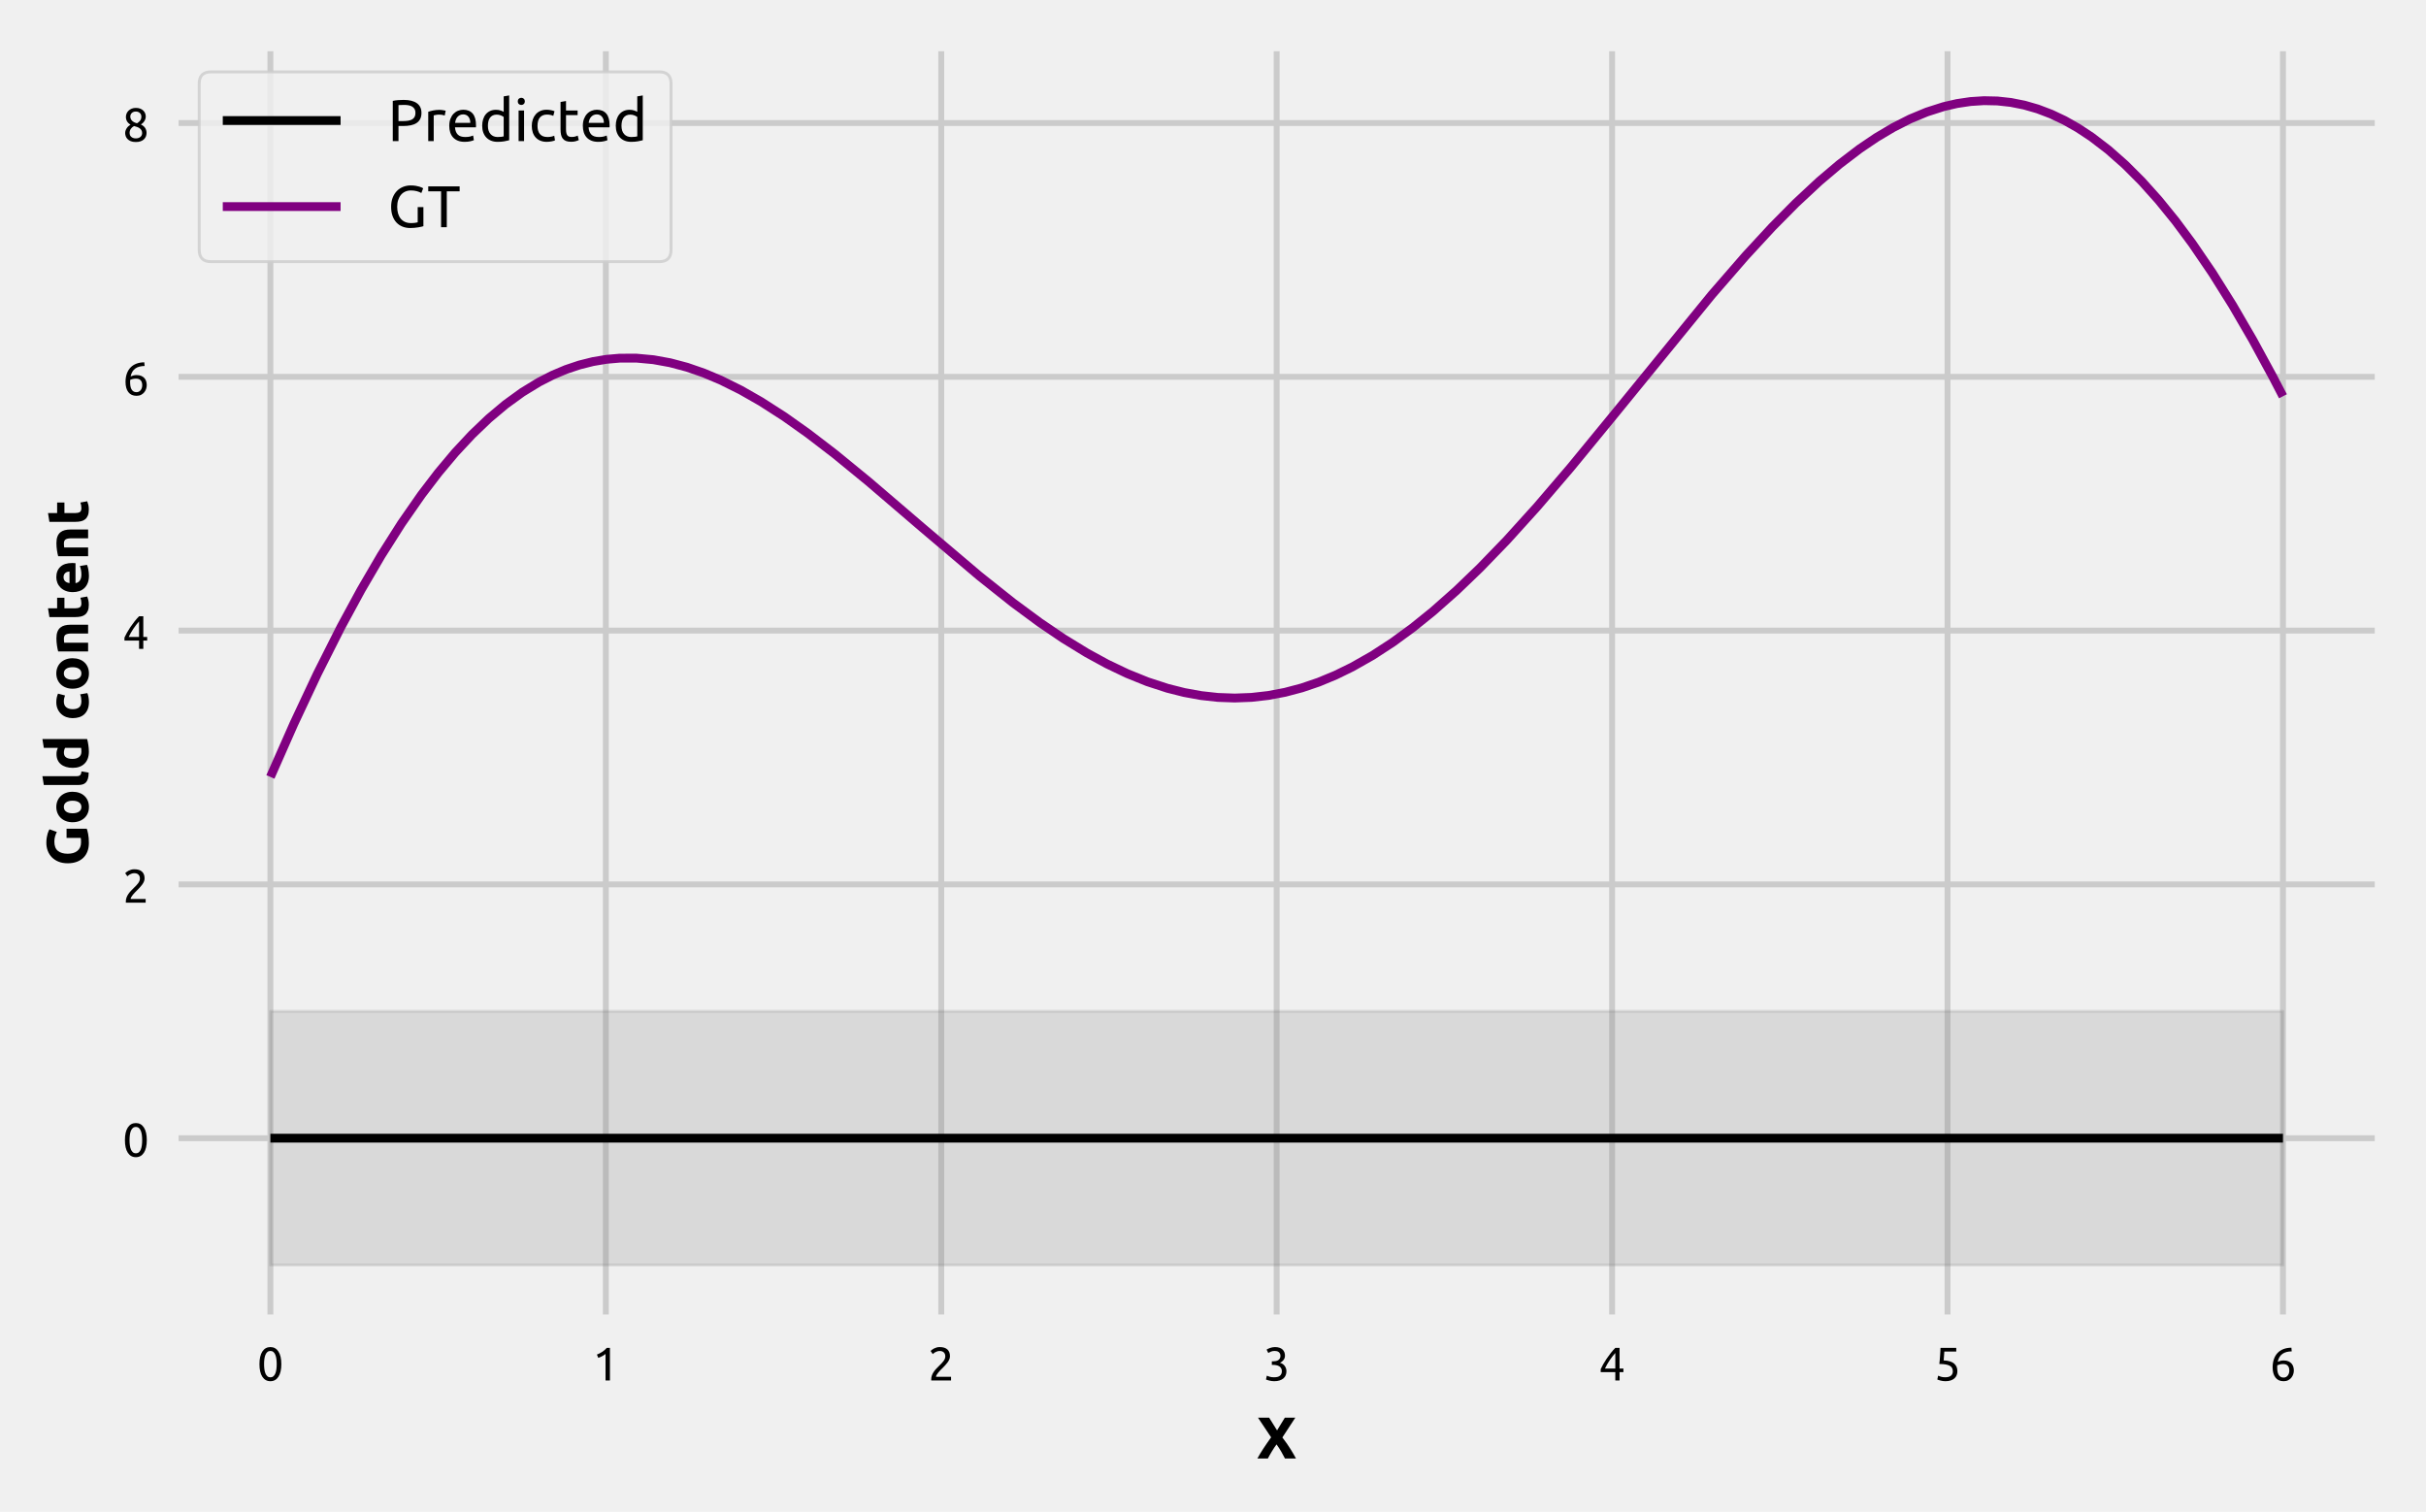 <?xml version="1.0" encoding="utf-8" standalone="no"?>
<!DOCTYPE svg PUBLIC "-//W3C//DTD SVG 1.1//EN"
  "http://www.w3.org/Graphics/SVG/1.1/DTD/svg11.dtd">
<!-- Created with matplotlib (https://matplotlib.org/) -->
<svg height="256.637pt" version="1.1" viewBox="0 0 411.862 256.637" width="411.862pt" xmlns="http://www.w3.org/2000/svg" xmlns:xlink="http://www.w3.org/1999/xlink">
 <defs>
  <style type="text/css">
*{stroke-linecap:butt;stroke-linejoin:round;white-space:pre;}
  </style>
 </defs>
 <g id="figure_1">
  <g id="patch_1">
   <path d="M 0 256.637 
L 411.862 256.637 
L 411.862 0 
L 0 0 
z
" style="fill:#f0f0f0;"/>
  </g>
  <g id="axes_1">
   <g id="patch_2">
    <path d="M 28.822 224.64 
L 404.662 224.64 
L 404.662 7.2 
L 28.822 7.2 
z
" style="fill:#f0f0f0;"/>
   </g>
   <g id="matplotlib.axis_1">
    <g id="xtick_1">
     <g id="line2d_1">
      <path clip-path="url(#pc413975a31)" d="M 45.906 224.64 
L 45.906 7.2 
" style="fill:none;stroke:#cbcbcb;"/>
     </g>
     <g id="line2d_2"/>
     <g id="text_1">
      <!-- 0 -->
      <defs>
       <path d="M 5 34.703 
Q 5 52.094 11.141 61.5 
Q 17.297 70.906 28.203 70.906 
Q 39.094 70.906 45.25 61.5 
Q 51.406 52.094 51.406 34.703 
Q 51.406 17.297 45.25 7.891 
Q 39.094 -1.5 28.203 -1.5 
Q 17.297 -1.5 11.141 7.891 
Q 5 17.297 5 34.703 
z
M 41.594 34.703 
Q 41.594 40.406 40.938 45.5 
Q 40.297 50.594 38.75 54.391 
Q 37.203 58.203 34.594 60.453 
Q 32 62.703 28.203 62.703 
Q 24.406 62.703 21.797 60.453 
Q 19.203 58.203 17.641 54.391 
Q 16.094 50.594 15.438 45.5 
Q 14.797 40.406 14.797 34.703 
Q 14.797 29 15.438 23.891 
Q 16.094 18.797 17.641 15 
Q 19.203 11.203 21.797 8.953 
Q 24.406 6.703 28.203 6.703 
Q 32 6.703 34.594 8.953 
Q 37.203 11.203 38.75 15 
Q 40.297 18.797 40.938 23.891 
Q 41.594 29 41.594 34.703 
z
" id="Ubuntu-48"/>
      </defs>
      <g transform="translate(43.649 234.347)scale(0.08 -0.08)">
       <use xlink:href="#Ubuntu-48"/>
      </g>
     </g>
    </g>
    <g id="xtick_2">
     <g id="line2d_3">
      <path clip-path="url(#pc413975a31)" d="M 102.851 224.64 
L 102.851 7.2 
" style="fill:none;stroke:#cbcbcb;"/>
     </g>
     <g id="line2d_4"/>
     <g id="text_2">
      <!-- 1 -->
      <defs>
       <path d="M 9.297 55 
Q 15 57.203 20.391 60.641 
Q 25.797 64.094 30.297 69.297 
L 36.906 69.297 
L 36.906 0 
L 27.594 0 
L 27.594 56.406 
Q 26.406 55.297 24.656 54.094 
Q 22.906 52.906 20.844 51.797 
Q 18.797 50.703 16.547 49.703 
Q 14.297 48.703 12.203 48 
z
" id="Ubuntu-49"/>
      </defs>
      <g transform="translate(100.595 234.347)scale(0.08 -0.08)">
       <use xlink:href="#Ubuntu-49"/>
      </g>
     </g>
    </g>
    <g id="xtick_3">
     <g id="line2d_5">
      <path clip-path="url(#pc413975a31)" d="M 159.796 224.64 
L 159.796 7.2 
" style="fill:none;stroke:#cbcbcb;"/>
     </g>
     <g id="line2d_6"/>
     <g id="text_3">
      <!-- 2 -->
      <defs>
       <path d="M 46.703 51.594 
Q 46.703 48 45.25 44.641 
Q 43.797 41.297 41.391 38.047 
Q 39 34.797 36 31.641 
Q 33 28.5 30 25.5 
Q 28.297 23.797 26.047 21.5 
Q 23.797 19.203 21.797 16.703 
Q 19.797 14.203 18.438 11.891 
Q 17.094 9.594 17.094 7.906 
L 49 7.906 
L 49 0 
L 7 0 
Q 6.906 0.594 6.906 1.188 
Q 6.906 1.797 6.906 2.297 
Q 6.906 7 8.453 11.047 
Q 10 15.094 12.5 18.688 
Q 15 22.297 18.094 25.5 
Q 21.203 28.703 24.203 31.703 
Q 26.703 34.094 28.953 36.438 
Q 31.203 38.797 32.953 41.141 
Q 34.703 43.5 35.75 46 
Q 36.797 48.5 36.797 51.297 
Q 36.797 54.297 35.844 56.391 
Q 34.906 58.5 33.297 59.891 
Q 31.703 61.297 29.547 61.938 
Q 27.406 62.594 25 62.594 
Q 22.094 62.594 19.688 61.797 
Q 17.297 61 15.391 59.953 
Q 13.5 58.906 12.203 57.75 
Q 10.906 56.594 10.203 56 
L 5.594 62.594 
Q 6.5 63.594 8.297 65.047 
Q 10.094 66.5 12.594 67.797 
Q 15.094 69.094 18.188 70 
Q 21.297 70.906 24.906 70.906 
Q 35.797 70.906 41.25 65.844 
Q 46.703 60.797 46.703 51.594 
z
" id="Ubuntu-50"/>
      </defs>
      <g transform="translate(157.54 234.347)scale(0.08 -0.08)">
       <use xlink:href="#Ubuntu-50"/>
      </g>
     </g>
    </g>
    <g id="xtick_4">
     <g id="line2d_7">
      <path clip-path="url(#pc413975a31)" d="M 216.742 224.64 
L 216.742 7.2 
" style="fill:none;stroke:#cbcbcb;"/>
     </g>
     <g id="line2d_8"/>
     <g id="text_4">
      <!-- 3 -->
      <defs>
       <path d="M 22.594 6.797 
Q 31.5 6.797 35.344 10.297 
Q 39.203 13.797 39.203 19.703 
Q 39.203 23.5 37.594 26.094 
Q 36 28.703 33.391 30.25 
Q 30.797 31.797 27.344 32.438 
Q 23.906 33.094 20.297 33.094 
L 17.906 33.094 
L 17.906 40.703 
L 21.203 40.703 
Q 23.703 40.703 26.344 41.203 
Q 29 41.703 31.203 43 
Q 33.406 44.297 34.797 46.547 
Q 36.203 48.797 36.203 52.203 
Q 36.203 55 35.203 57 
Q 34.203 59 32.547 60.297 
Q 30.906 61.594 28.75 62.141 
Q 26.594 62.703 24.203 62.703 
Q 19.406 62.703 16.047 61.297 
Q 12.703 59.906 10.406 58.406 
L 6.797 65.5 
Q 8 66.297 9.844 67.25 
Q 11.703 68.203 14 69 
Q 16.297 69.797 18.938 70.344 
Q 21.594 70.906 24.5 70.906 
Q 30 70.906 34 69.547 
Q 38 68.203 40.594 65.75 
Q 43.203 63.297 44.5 59.938 
Q 45.797 56.594 45.797 52.703 
Q 45.797 47.297 42.688 43.438 
Q 39.594 39.594 35.203 37.594 
Q 37.906 36.797 40.406 35.297 
Q 42.906 33.797 44.75 31.5 
Q 46.594 29.203 47.75 26.203 
Q 48.906 23.203 48.906 19.5 
Q 48.906 15 47.344 11.141 
Q 45.797 7.297 42.547 4.5 
Q 39.297 1.703 34.391 0.094 
Q 29.5 -1.5 22.797 -1.5 
Q 20.203 -1.5 17.453 -1.094 
Q 14.703 -0.703 12.297 -0.094 
Q 9.906 0.5 8.094 1.094 
Q 6.297 1.703 5.5 2.094 
L 7.297 10.203 
Q 9 9.406 12.953 8.094 
Q 16.906 6.797 22.594 6.797 
z
" id="Ubuntu-51"/>
      </defs>
      <g transform="translate(214.486 234.347)scale(0.08 -0.08)">
       <use xlink:href="#Ubuntu-51"/>
      </g>
     </g>
    </g>
    <g id="xtick_5">
     <g id="line2d_9">
      <path clip-path="url(#pc413975a31)" d="M 273.687 224.64 
L 273.687 7.2 
" style="fill:none;stroke:#cbcbcb;"/>
     </g>
     <g id="line2d_10"/>
     <g id="text_5">
      <!-- 4 -->
      <defs>
       <path d="M 4 24 
Q 5.906 28.406 9.203 34.25 
Q 12.5 40.094 16.641 46.297 
Q 20.797 52.5 25.547 58.5 
Q 30.297 64.5 35.094 69.297 
L 44 69.297 
L 44 25.297 
L 52.203 25.297 
L 52.203 17.703 
L 44 17.703 
L 44 0 
L 35 0 
L 35 17.703 
L 4 17.703 
z
M 35 58.297 
Q 32 55.094 28.953 51.141 
Q 25.906 47.203 23 42.891 
Q 20.094 38.594 17.547 34.094 
Q 15 29.594 13 25.297 
L 35 25.297 
z
" id="Ubuntu-52"/>
      </defs>
      <g transform="translate(271.431 234.347)scale(0.08 -0.08)">
       <use xlink:href="#Ubuntu-52"/>
      </g>
     </g>
    </g>
    <g id="xtick_6">
     <g id="line2d_11">
      <path clip-path="url(#pc413975a31)" d="M 330.633 224.64 
L 330.633 7.2 
" style="fill:none;stroke:#cbcbcb;"/>
     </g>
     <g id="line2d_12"/>
     <g id="text_6">
      <!-- 5 -->
      <defs>
       <path d="M 19.906 42.594 
Q 35 42 42.047 36 
Q 49.094 30 49.094 19.703 
Q 49.094 15.094 47.547 11.188 
Q 46 7.297 42.844 4.5 
Q 39.703 1.703 34.891 0.094 
Q 30.094 -1.5 23.5 -1.5 
Q 20.906 -1.5 18.203 -1.094 
Q 15.5 -0.703 13.203 -0.094 
Q 10.906 0.5 9.094 1.094 
Q 7.297 1.703 6.5 2.094 
L 8.297 10.203 
Q 10 9.406 13.844 8.094 
Q 17.703 6.797 23.297 6.797 
Q 27.797 6.797 30.844 7.797 
Q 33.906 8.797 35.797 10.5 
Q 37.703 12.203 38.547 14.453 
Q 39.406 16.703 39.406 19.203 
Q 39.406 23 38.094 25.953 
Q 36.797 28.906 33.5 30.906 
Q 30.203 32.906 24.703 33.953 
Q 19.203 35 10.797 35 
Q 11.406 39.906 11.75 44.203 
Q 12.094 48.5 12.391 52.594 
Q 12.703 56.703 12.891 60.75 
Q 13.094 64.797 13.297 69.297 
L 46.703 69.297 
L 46.703 61.406 
L 21.406 61.406 
Q 21.297 59.906 21.094 57.344 
Q 20.906 54.797 20.703 52.047 
Q 20.5 49.297 20.297 46.688 
Q 20.094 44.094 19.906 42.594 
z
" id="Ubuntu-53"/>
      </defs>
      <g transform="translate(328.377 234.347)scale(0.08 -0.08)">
       <use xlink:href="#Ubuntu-53"/>
      </g>
     </g>
    </g>
    <g id="xtick_7">
     <g id="line2d_13">
      <path clip-path="url(#pc413975a31)" d="M 387.578 224.64 
L 387.578 7.2 
" style="fill:none;stroke:#cbcbcb;"/>
     </g>
     <g id="line2d_14"/>
     <g id="text_7">
      <!-- 6 -->
      <defs>
       <path d="M 6.297 27.797 
Q 6.297 37.906 9.094 45.656 
Q 11.906 53.406 17.047 58.703 
Q 22.203 64 29.547 66.75 
Q 36.906 69.5 46.094 69.594 
L 46.797 61.797 
Q 40.906 61.703 36.047 60.5 
Q 31.203 59.297 27.391 56.688 
Q 23.594 54.094 21 49.938 
Q 18.406 45.797 17.094 39.703 
Q 19.703 40.906 22.953 41.703 
Q 26.203 42.5 29.703 42.5 
Q 35.594 42.5 39.688 40.703 
Q 43.797 38.906 46.391 35.953 
Q 49 33 50.141 29.141 
Q 51.297 25.297 51.297 21.094 
Q 51.297 17.297 50 13.297 
Q 48.703 9.297 46.047 6 
Q 43.406 2.703 39.297 0.594 
Q 35.203 -1.5 29.594 -1.5 
Q 18.203 -1.5 12.25 6.297 
Q 6.297 14.094 6.297 27.797 
z
M 28.703 34.906 
Q 25.203 34.906 22.203 34.25 
Q 19.203 33.594 16.203 32.297 
Q 16.094 31.203 16.047 30.047 
Q 16 28.906 16 27.797 
Q 16 23.406 16.594 19.5 
Q 17.203 15.594 18.75 12.641 
Q 20.297 9.703 22.891 7.953 
Q 25.5 6.203 29.5 6.203 
Q 32.797 6.203 35.094 7.594 
Q 37.406 9 38.906 11.203 
Q 40.406 13.406 41.047 15.953 
Q 41.703 18.5 41.703 20.906 
Q 41.703 27.703 38.453 31.297 
Q 35.203 34.906 28.703 34.906 
z
" id="Ubuntu-54"/>
      </defs>
      <g transform="translate(385.322 234.347)scale(0.08 -0.08)">
       <use xlink:href="#Ubuntu-54"/>
      </g>
     </g>
    </g>
    <g id="text_8">
     <!-- X -->
     <defs>
      <path d="M 47.797 0 
Q 44.906 5.797 41.453 11.75 
Q 38 17.703 33.5 23.906 
Q 32.094 22.094 29.938 18.891 
Q 27.797 15.703 25.641 12.094 
Q 23.5 8.5 21.594 5.203 
Q 19.703 1.906 18.797 0 
L 1 0 
Q 5.406 8.094 11.25 17 
Q 17.094 25.906 24.297 35.906 
L 2 69.297 
L 20.906 69.297 
L 34.406 47.703 
L 47.594 69.297 
L 65.406 69.297 
L 43.406 35.703 
Q 51.797 24.797 57.5 15.547 
Q 63.203 6.297 66.5 0 
z
" id="Ubuntu-Bold-88"/>
     </defs>
     <g transform="translate(213.367 247.587)scale(0.1 -0.1)">
      <use xlink:href="#Ubuntu-Bold-88"/>
     </g>
    </g>
   </g>
   <g id="matplotlib.axis_2">
    <g id="ytick_1">
     <g id="line2d_15">
      <path clip-path="url(#pc413975a31)" d="M 28.822 193.215 
L 404.662 193.215 
" style="fill:none;stroke:#cbcbcb;"/>
     </g>
     <g id="line2d_16"/>
     <g id="text_9">
      <!-- 0 -->
      <g transform="translate(20.809 196.319)scale(0.08 -0.08)">
       <use xlink:href="#Ubuntu-48"/>
      </g>
     </g>
    </g>
    <g id="ytick_2">
     <g id="line2d_17">
      <path clip-path="url(#pc413975a31)" d="M 28.822 150.133 
L 404.662 150.133 
" style="fill:none;stroke:#cbcbcb;"/>
     </g>
     <g id="line2d_18"/>
     <g id="text_10">
      <!-- 2 -->
      <g transform="translate(20.809 153.236)scale(0.08 -0.08)">
       <use xlink:href="#Ubuntu-50"/>
      </g>
     </g>
    </g>
    <g id="ytick_3">
     <g id="line2d_19">
      <path clip-path="url(#pc413975a31)" d="M 28.822 107.05 
L 404.662 107.05 
" style="fill:none;stroke:#cbcbcb;"/>
     </g>
     <g id="line2d_20"/>
     <g id="text_11">
      <!-- 4 -->
      <g transform="translate(20.809 110.154)scale(0.08 -0.08)">
       <use xlink:href="#Ubuntu-52"/>
      </g>
     </g>
    </g>
    <g id="ytick_4">
     <g id="line2d_21">
      <path clip-path="url(#pc413975a31)" d="M 28.822 63.968 
L 404.662 63.968 
" style="fill:none;stroke:#cbcbcb;"/>
     </g>
     <g id="line2d_22"/>
     <g id="text_12">
      <!-- 6 -->
      <g transform="translate(20.809 67.071)scale(0.08 -0.08)">
       <use xlink:href="#Ubuntu-54"/>
      </g>
     </g>
    </g>
    <g id="ytick_5">
     <g id="line2d_23">
      <path clip-path="url(#pc413975a31)" d="M 28.822 20.885 
L 404.662 20.885 
" style="fill:none;stroke:#cbcbcb;"/>
     </g>
     <g id="line2d_24"/>
     <g id="text_13">
      <!-- 8 -->
      <defs>
       <path d="M 50.906 18 
Q 50.906 13.797 49.453 10.25 
Q 48 6.703 45.141 4.047 
Q 42.297 1.406 38 -0.047 
Q 33.703 -1.5 28.094 -1.5 
Q 21.594 -1.5 17.25 0.344 
Q 12.906 2.203 10.297 5 
Q 7.703 7.797 6.594 11.141 
Q 5.5 14.5 5.5 17.5 
Q 5.5 20.406 6.453 23.047 
Q 7.406 25.703 8.953 28 
Q 10.5 30.297 12.547 32.141 
Q 14.594 34 16.906 35.406 
Q 7.094 41 7.094 51.906 
Q 7.094 55.703 8.594 59.141 
Q 10.094 62.594 12.844 65.188 
Q 15.594 67.797 19.5 69.344 
Q 23.406 70.906 28.203 70.906 
Q 33.797 70.906 37.797 69.203 
Q 41.797 67.5 44.344 64.844 
Q 46.906 62.203 48.047 59 
Q 49.203 55.797 49.203 52.797 
Q 49.203 49.906 48.344 47.344 
Q 47.5 44.797 46.047 42.594 
Q 44.594 40.406 42.75 38.703 
Q 40.906 37 38.906 35.703 
Q 50.703 30.094 50.906 18 
z
M 14.906 17.406 
Q 14.906 15.594 15.547 13.641 
Q 16.203 11.703 17.797 10.047 
Q 19.406 8.406 21.906 7.297 
Q 24.406 6.203 28.203 6.203 
Q 31.594 6.203 34.141 7.203 
Q 36.703 8.203 38.297 9.75 
Q 39.906 11.297 40.703 13.297 
Q 41.5 15.297 41.5 17.406 
Q 41.5 20.594 40.297 23 
Q 39.094 25.406 36.844 27.203 
Q 34.594 29 31.438 30.25 
Q 28.297 31.5 24.297 32.406 
Q 19.797 29.906 17.344 26.203 
Q 14.906 22.5 14.906 17.406 
z
M 39.906 52.906 
Q 39.906 54.406 39.25 56.203 
Q 38.594 58 37.188 59.547 
Q 35.797 61.094 33.594 62.141 
Q 31.406 63.203 28.203 63.203 
Q 25 63.203 22.75 62.203 
Q 20.5 61.203 19.094 59.641 
Q 17.703 58.094 17.047 56.25 
Q 16.406 54.406 16.406 52.594 
Q 16.406 50.406 17.203 48.203 
Q 18 46 19.703 44.094 
Q 21.406 42.203 24.156 40.703 
Q 26.906 39.203 30.703 38.297 
Q 34.906 40.797 37.406 44.141 
Q 39.906 47.5 39.906 52.906 
z
" id="Ubuntu-56"/>
      </defs>
      <g transform="translate(20.809 23.989)scale(0.08 -0.08)">
       <use xlink:href="#Ubuntu-56"/>
      </g>
     </g>
    </g>
    <g id="text_14">
     <!-- Gold content -->
     <defs>
      <path d="M 41.797 57.297 
Q 30.906 57.297 26.047 51.25 
Q 21.203 45.203 21.203 34.703 
Q 21.203 29.594 22.391 25.438 
Q 23.594 21.297 26 18.297 
Q 28.406 15.297 32 13.641 
Q 35.594 12 40.406 12 
Q 43 12 44.844 12.094 
Q 46.703 12.203 48.094 12.5 
L 48.094 36.594 
L 63.703 36.594 
L 63.703 2.297 
Q 60.906 1.203 54.703 -0.047 
Q 48.5 -1.297 39.406 -1.297 
Q 31.594 -1.297 25.25 1.094 
Q 18.906 3.5 14.406 8.094 
Q 9.906 12.703 7.453 19.391 
Q 5 26.094 5 34.703 
Q 5 43.406 7.703 50.094 
Q 10.406 56.797 15.094 61.438 
Q 19.797 66.094 26.141 68.5 
Q 32.5 70.906 39.703 70.906 
Q 44.594 70.906 48.547 70.25 
Q 52.5 69.594 55.344 68.75 
Q 58.203 67.906 60.047 67 
Q 61.906 66.094 62.703 65.594 
L 58.203 53.094 
Q 55 54.797 50.844 56.047 
Q 46.703 57.297 41.797 57.297 
z
" id="Ubuntu-Bold-71"/>
      <path d="M 56.203 26.406 
Q 56.203 20.203 54.391 15.047 
Q 52.594 9.906 49.188 6.25 
Q 45.797 2.594 41.047 0.594 
Q 36.297 -1.406 30.406 -1.406 
Q 24.594 -1.406 19.844 0.594 
Q 15.094 2.594 11.688 6.25 
Q 8.297 9.906 6.391 15.047 
Q 4.5 20.203 4.5 26.406 
Q 4.5 32.594 6.453 37.688 
Q 8.406 42.797 11.844 46.391 
Q 15.297 50 20.047 52 
Q 24.797 54 30.406 54 
Q 36.094 54 40.844 52 
Q 45.594 50 49 46.391 
Q 52.406 42.797 54.297 37.688 
Q 56.203 32.594 56.203 26.406 
z
M 41 26.406 
Q 41 33.297 38.25 37.25 
Q 35.5 41.203 30.406 41.203 
Q 25.297 41.203 22.5 37.25 
Q 19.703 33.297 19.703 26.406 
Q 19.703 19.5 22.5 15.453 
Q 25.297 11.406 30.406 11.406 
Q 35.5 11.406 38.25 15.453 
Q 41 19.5 41 26.406 
z
" id="Ubuntu-Bold-111"/>
      <path d="M 28 -1 
Q 21.5 -0.906 17.453 0.391 
Q 13.406 1.703 11.047 4.047 
Q 8.703 6.406 7.844 9.75 
Q 7 13.094 7 17.297 
L 7 75.203 
L 21.906 77.594 
L 21.906 20.297 
Q 21.906 18.297 22.203 16.688 
Q 22.5 15.094 23.344 14 
Q 24.203 12.906 25.797 12.203 
Q 27.406 11.5 30.094 11.297 
z
" id="Ubuntu-Bold-108"/>
      <path d="M 19.703 26.703 
Q 19.703 19.797 22.797 15.594 
Q 25.906 11.406 32 11.406 
Q 34 11.406 35.703 11.547 
Q 37.406 11.703 38.5 11.906 
L 38.5 39 
Q 37.094 39.906 34.844 40.5 
Q 32.594 41.094 30.297 41.094 
Q 19.703 41.094 19.703 26.703 
z
M 53.406 1.703 
Q 51.406 1.094 48.797 0.547 
Q 46.203 0 43.344 -0.391 
Q 40.5 -0.797 37.547 -1.047 
Q 34.594 -1.297 31.906 -1.297 
Q 25.406 -1.297 20.297 0.594 
Q 15.203 2.5 11.703 6.047 
Q 8.203 9.594 6.344 14.641 
Q 4.5 19.703 4.5 26 
Q 4.5 32.406 6.094 37.547 
Q 7.703 42.703 10.703 46.297 
Q 13.703 49.906 18.047 51.797 
Q 22.406 53.703 28 53.703 
Q 31.094 53.703 33.547 53.094 
Q 36 52.5 38.5 51.406 
L 38.5 75.203 
L 53.406 77.594 
z
" id="Ubuntu-Bold-100"/>
      <path id="Ubuntu-Bold-32"/>
      <path d="M 4.5 26.297 
Q 4.5 32 6.344 37.047 
Q 8.203 42.094 11.703 45.844 
Q 15.203 49.594 20.203 51.797 
Q 25.203 54 31.594 54 
Q 35.797 54 39.297 53.25 
Q 42.797 52.5 46.094 51.094 
L 43 39.203 
Q 40.906 40 38.406 40.594 
Q 35.906 41.203 32.797 41.203 
Q 26.203 41.203 22.953 37.094 
Q 19.703 33 19.703 26.297 
Q 19.703 19.203 22.75 15.297 
Q 25.797 11.406 33.406 11.406 
Q 36.094 11.406 39.188 11.906 
Q 42.297 12.406 44.906 13.5 
L 47 1.297 
Q 44.406 0.203 40.5 -0.594 
Q 36.594 -1.406 31.906 -1.406 
Q 24.703 -1.406 19.5 0.75 
Q 14.297 2.906 10.938 6.594 
Q 7.594 10.297 6.047 15.344 
Q 4.5 20.406 4.5 26.297 
z
" id="Ubuntu-Bold-99"/>
      <path d="M 7 50.797 
Q 10.797 51.906 16.797 52.844 
Q 22.797 53.797 29.406 53.797 
Q 36.094 53.797 40.547 52.047 
Q 45 50.297 47.594 47.094 
Q 50.203 43.906 51.297 39.5 
Q 52.406 35.094 52.406 29.703 
L 52.406 0 
L 37.5 0 
L 37.5 27.906 
Q 37.5 35.094 35.594 38.094 
Q 33.703 41.094 28.5 41.094 
Q 26.906 41.094 25.094 40.938 
Q 23.297 40.797 21.906 40.594 
L 21.906 0 
L 7 0 
z
" id="Ubuntu-Bold-110"/>
      <path d="M 6.5 65.703 
L 21.406 68.094 
L 21.406 52.594 
L 39.297 52.594 
L 39.297 40.203 
L 21.406 40.203 
L 21.406 21.703 
Q 21.406 17 23.047 14.203 
Q 24.703 11.406 29.703 11.406 
Q 32.094 11.406 34.641 11.844 
Q 37.203 12.297 39.297 13.094 
L 41.406 1.5 
Q 38.703 0.406 35.391 -0.391 
Q 32.094 -1.203 27.297 -1.203 
Q 21.203 -1.203 17.203 0.438 
Q 13.203 2.094 10.797 5.047 
Q 8.406 8 7.453 12.203 
Q 6.5 16.406 6.5 21.5 
z
" id="Ubuntu-Bold-116"/>
      <path d="M 4.5 25.906 
Q 4.5 32.906 6.641 38.156 
Q 8.797 43.406 12.297 46.906 
Q 15.797 50.406 20.344 52.203 
Q 24.906 54 29.703 54 
Q 40.906 54 47.406 47.141 
Q 53.906 40.297 53.906 27 
Q 53.906 25.703 53.797 24.141 
Q 53.703 22.594 53.594 21.406 
L 19.797 21.406 
Q 20.297 16.797 24.094 14.094 
Q 27.906 11.406 34.297 11.406 
Q 38.406 11.406 42.344 12.156 
Q 46.297 12.906 48.797 14 
L 50.797 1.906 
Q 49.594 1.297 47.594 0.688 
Q 45.594 0.094 43.141 -0.344 
Q 40.703 -0.797 37.891 -1.094 
Q 35.094 -1.406 32.297 -1.406 
Q 25.203 -1.406 19.953 0.688 
Q 14.703 2.797 11.25 6.438 
Q 7.797 10.094 6.141 15.094 
Q 4.5 20.094 4.5 25.906 
z
M 39.5 31.594 
Q 39.406 33.5 38.844 35.297 
Q 38.297 37.094 37.141 38.5 
Q 36 39.906 34.25 40.797 
Q 32.5 41.703 29.906 41.703 
Q 27.406 41.703 25.594 40.844 
Q 23.797 40 22.594 38.594 
Q 21.406 37.203 20.75 35.344 
Q 20.094 33.5 19.797 31.594 
z
" id="Ubuntu-Bold-101"/>
     </defs>
     <g transform="translate(14.959 147.049)rotate(-90)scale(0.1 -0.1)">
      <use xlink:href="#Ubuntu-Bold-71"/>
      <use x="70.2" xlink:href="#Ubuntu-Bold-111"/>
      <use x="130.9" xlink:href="#Ubuntu-Bold-108"/>
      <use x="162.5" xlink:href="#Ubuntu-Bold-100"/>
      <use x="222.9" xlink:href="#Ubuntu-Bold-32"/>
      <use x="246.9" xlink:href="#Ubuntu-Bold-99"/>
      <use x="296.869" xlink:href="#Ubuntu-Bold-111"/>
      <use x="357.569" xlink:href="#Ubuntu-Bold-110"/>
      <use x="416.469" xlink:href="#Ubuntu-Bold-116"/>
      <use x="460.837" xlink:href="#Ubuntu-Bold-101"/>
      <use x="519.237" xlink:href="#Ubuntu-Bold-110"/>
      <use x="578.137" xlink:href="#Ubuntu-Bold-116"/>
     </g>
    </g>
   </g>
   <g id="PolyCollection_1">
    <defs>
     <path d="M 45.906 -41.881 
L 45.906 -84.963 
L 46.476 -84.963 
L 47.046 -84.963 
L 47.617 -84.963 
L 48.187 -84.963 
L 48.758 -84.963 
L 49.328 -84.963 
L 49.898 -84.963 
L 50.469 -84.963 
L 51.039 -84.963 
L 51.61 -84.963 
L 52.18 -84.963 
L 52.75 -84.963 
L 53.321 -84.963 
L 53.891 -84.963 
L 54.462 -84.963 
L 55.032 -84.963 
L 55.602 -84.963 
L 56.173 -84.963 
L 56.743 -84.963 
L 57.314 -84.963 
L 57.884 -84.963 
L 58.454 -84.963 
L 59.025 -84.963 
L 59.595 -84.963 
L 60.166 -84.963 
L 60.736 -84.963 
L 61.306 -84.963 
L 61.877 -84.963 
L 62.447 -84.963 
L 63.018 -84.963 
L 63.588 -84.963 
L 64.158 -84.963 
L 64.729 -84.963 
L 65.299 -84.963 
L 65.87 -84.963 
L 66.44 -84.963 
L 67.011 -84.963 
L 67.581 -84.963 
L 68.151 -84.963 
L 68.722 -84.963 
L 69.292 -84.963 
L 69.863 -84.963 
L 70.433 -84.963 
L 71.003 -84.963 
L 71.574 -84.963 
L 72.144 -84.963 
L 72.715 -84.963 
L 73.285 -84.963 
L 73.855 -84.963 
L 74.426 -84.963 
L 74.996 -84.963 
L 75.567 -84.963 
L 76.137 -84.963 
L 76.707 -84.963 
L 77.278 -84.963 
L 77.848 -84.963 
L 78.419 -84.963 
L 78.989 -84.963 
L 79.559 -84.963 
L 80.13 -84.963 
L 80.7 -84.963 
L 81.271 -84.963 
L 81.841 -84.963 
L 82.411 -84.963 
L 82.982 -84.963 
L 83.552 -84.963 
L 84.123 -84.963 
L 84.693 -84.963 
L 85.263 -84.963 
L 85.834 -84.963 
L 86.404 -84.963 
L 86.975 -84.963 
L 87.545 -84.963 
L 88.115 -84.963 
L 88.686 -84.963 
L 89.256 -84.963 
L 89.827 -84.963 
L 90.397 -84.963 
L 90.968 -84.963 
L 91.538 -84.963 
L 92.108 -84.963 
L 92.679 -84.963 
L 93.249 -84.963 
L 93.82 -84.963 
L 94.39 -84.963 
L 94.96 -84.963 
L 95.531 -84.963 
L 96.101 -84.963 
L 96.672 -84.963 
L 97.242 -84.963 
L 97.812 -84.963 
L 98.383 -84.963 
L 98.953 -84.963 
L 99.524 -84.963 
L 100.094 -84.963 
L 100.664 -84.963 
L 101.235 -84.963 
L 101.805 -84.963 
L 102.376 -84.963 
L 102.946 -84.963 
L 103.516 -84.963 
L 104.087 -84.963 
L 104.657 -84.963 
L 105.228 -84.963 
L 105.798 -84.963 
L 106.368 -84.963 
L 106.939 -84.963 
L 107.509 -84.963 
L 108.08 -84.963 
L 108.65 -84.963 
L 109.22 -84.963 
L 109.791 -84.963 
L 110.361 -84.963 
L 110.932 -84.963 
L 111.502 -84.963 
L 112.073 -84.963 
L 112.643 -84.963 
L 113.213 -84.963 
L 113.784 -84.963 
L 114.354 -84.963 
L 114.925 -84.963 
L 115.495 -84.963 
L 116.065 -84.963 
L 116.636 -84.963 
L 117.206 -84.963 
L 117.777 -84.963 
L 118.347 -84.963 
L 118.917 -84.963 
L 119.488 -84.963 
L 120.058 -84.963 
L 120.629 -84.963 
L 121.199 -84.963 
L 121.769 -84.963 
L 122.34 -84.963 
L 122.91 -84.963 
L 123.481 -84.963 
L 124.051 -84.963 
L 124.621 -84.963 
L 125.192 -84.963 
L 125.762 -84.963 
L 126.333 -84.963 
L 126.903 -84.963 
L 127.473 -84.963 
L 128.044 -84.963 
L 128.614 -84.963 
L 129.185 -84.963 
L 129.755 -84.963 
L 130.325 -84.963 
L 130.896 -84.963 
L 131.466 -84.963 
L 132.037 -84.963 
L 132.607 -84.963 
L 133.178 -84.963 
L 133.748 -84.963 
L 134.318 -84.963 
L 134.889 -84.963 
L 135.459 -84.963 
L 136.03 -84.963 
L 136.6 -84.963 
L 137.17 -84.963 
L 137.741 -84.963 
L 138.311 -84.963 
L 138.882 -84.963 
L 139.452 -84.963 
L 140.022 -84.963 
L 140.593 -84.963 
L 141.163 -84.963 
L 141.734 -84.963 
L 142.304 -84.963 
L 142.874 -84.963 
L 143.445 -84.963 
L 144.015 -84.963 
L 144.586 -84.963 
L 145.156 -84.963 
L 145.726 -84.963 
L 146.297 -84.963 
L 146.867 -84.963 
L 147.438 -84.963 
L 148.008 -84.963 
L 148.578 -84.963 
L 149.149 -84.963 
L 149.719 -84.963 
L 150.29 -84.963 
L 150.86 -84.963 
L 151.43 -84.963 
L 152.001 -84.963 
L 152.571 -84.963 
L 153.142 -84.963 
L 153.712 -84.963 
L 154.283 -84.963 
L 154.853 -84.963 
L 155.423 -84.963 
L 155.994 -84.963 
L 156.564 -84.963 
L 157.135 -84.963 
L 157.705 -84.963 
L 158.275 -84.963 
L 158.846 -84.963 
L 159.416 -84.963 
L 159.987 -84.963 
L 160.557 -84.963 
L 161.127 -84.963 
L 161.698 -84.963 
L 162.268 -84.963 
L 162.839 -84.963 
L 163.409 -84.963 
L 163.979 -84.963 
L 164.55 -84.963 
L 165.12 -84.963 
L 165.691 -84.963 
L 166.261 -84.963 
L 166.831 -84.963 
L 167.402 -84.963 
L 167.972 -84.963 
L 168.543 -84.963 
L 169.113 -84.963 
L 169.683 -84.963 
L 170.254 -84.963 
L 170.824 -84.963 
L 171.395 -84.963 
L 171.965 -84.963 
L 172.535 -84.963 
L 173.106 -84.963 
L 173.676 -84.963 
L 174.247 -84.963 
L 174.817 -84.963 
L 175.387 -84.963 
L 175.958 -84.963 
L 176.528 -84.963 
L 177.099 -84.963 
L 177.669 -84.963 
L 178.24 -84.963 
L 178.81 -84.963 
L 179.38 -84.963 
L 179.951 -84.963 
L 180.521 -84.963 
L 181.092 -84.963 
L 181.662 -84.963 
L 182.232 -84.963 
L 182.803 -84.963 
L 183.373 -84.963 
L 183.944 -84.963 
L 184.514 -84.963 
L 185.084 -84.963 
L 185.655 -84.963 
L 186.225 -84.963 
L 186.796 -84.963 
L 187.366 -84.963 
L 187.936 -84.963 
L 188.507 -84.963 
L 189.077 -84.963 
L 189.648 -84.963 
L 190.218 -84.963 
L 190.788 -84.963 
L 191.359 -84.963 
L 191.929 -84.963 
L 192.5 -84.963 
L 193.07 -84.963 
L 193.64 -84.963 
L 194.211 -84.963 
L 194.781 -84.963 
L 195.352 -84.963 
L 195.922 -84.963 
L 196.492 -84.963 
L 197.063 -84.963 
L 197.633 -84.963 
L 198.204 -84.963 
L 198.774 -84.963 
L 199.345 -84.963 
L 199.915 -84.963 
L 200.485 -84.963 
L 201.056 -84.963 
L 201.626 -84.963 
L 202.197 -84.963 
L 202.767 -84.963 
L 203.337 -84.963 
L 203.908 -84.963 
L 204.478 -84.963 
L 205.049 -84.963 
L 205.619 -84.963 
L 206.189 -84.963 
L 206.76 -84.963 
L 207.33 -84.963 
L 207.901 -84.963 
L 208.471 -84.963 
L 209.041 -84.963 
L 209.612 -84.963 
L 210.182 -84.963 
L 210.753 -84.963 
L 211.323 -84.963 
L 211.893 -84.963 
L 212.464 -84.963 
L 213.034 -84.963 
L 213.605 -84.963 
L 214.175 -84.963 
L 214.745 -84.963 
L 215.316 -84.963 
L 215.886 -84.963 
L 216.457 -84.963 
L 217.027 -84.963 
L 217.597 -84.963 
L 218.168 -84.963 
L 218.738 -84.963 
L 219.309 -84.963 
L 219.879 -84.963 
L 220.45 -84.963 
L 221.02 -84.963 
L 221.59 -84.963 
L 222.161 -84.963 
L 222.731 -84.963 
L 223.302 -84.963 
L 223.872 -84.963 
L 224.442 -84.963 
L 225.013 -84.963 
L 225.583 -84.963 
L 226.154 -84.963 
L 226.724 -84.963 
L 227.294 -84.963 
L 227.865 -84.963 
L 228.435 -84.963 
L 229.006 -84.963 
L 229.576 -84.963 
L 230.146 -84.963 
L 230.717 -84.963 
L 231.287 -84.963 
L 231.858 -84.963 
L 232.428 -84.963 
L 232.998 -84.963 
L 233.569 -84.963 
L 234.139 -84.963 
L 234.71 -84.963 
L 235.28 -84.963 
L 235.85 -84.963 
L 236.421 -84.963 
L 236.991 -84.963 
L 237.562 -84.963 
L 238.132 -84.963 
L 238.702 -84.963 
L 239.273 -84.963 
L 239.843 -84.963 
L 240.414 -84.963 
L 240.984 -84.963 
L 241.555 -84.963 
L 242.125 -84.963 
L 242.695 -84.963 
L 243.266 -84.963 
L 243.836 -84.963 
L 244.407 -84.963 
L 244.977 -84.963 
L 245.547 -84.963 
L 246.118 -84.963 
L 246.688 -84.963 
L 247.259 -84.963 
L 247.829 -84.963 
L 248.399 -84.963 
L 248.97 -84.963 
L 249.54 -84.963 
L 250.111 -84.963 
L 250.681 -84.963 
L 251.251 -84.963 
L 251.822 -84.963 
L 252.392 -84.963 
L 252.963 -84.963 
L 253.533 -84.963 
L 254.103 -84.963 
L 254.674 -84.963 
L 255.244 -84.963 
L 255.815 -84.963 
L 256.385 -84.963 
L 256.955 -84.963 
L 257.526 -84.963 
L 258.096 -84.963 
L 258.667 -84.963 
L 259.237 -84.963 
L 259.807 -84.963 
L 260.378 -84.963 
L 260.948 -84.963 
L 261.519 -84.963 
L 262.089 -84.963 
L 262.659 -84.963 
L 263.23 -84.963 
L 263.8 -84.963 
L 264.371 -84.963 
L 264.941 -84.963 
L 265.512 -84.963 
L 266.082 -84.963 
L 266.652 -84.963 
L 267.223 -84.963 
L 267.793 -84.963 
L 268.364 -84.963 
L 268.934 -84.963 
L 269.504 -84.963 
L 270.075 -84.963 
L 270.645 -84.963 
L 271.216 -84.963 
L 271.786 -84.963 
L 272.356 -84.963 
L 272.927 -84.963 
L 273.497 -84.963 
L 274.068 -84.963 
L 274.638 -84.963 
L 275.208 -84.963 
L 275.779 -84.963 
L 276.349 -84.963 
L 276.92 -84.963 
L 277.49 -84.963 
L 278.06 -84.963 
L 278.631 -84.963 
L 279.201 -84.963 
L 279.772 -84.963 
L 280.342 -84.963 
L 280.912 -84.963 
L 281.483 -84.963 
L 282.053 -84.963 
L 282.624 -84.963 
L 283.194 -84.963 
L 283.764 -84.963 
L 284.335 -84.963 
L 284.905 -84.963 
L 285.476 -84.963 
L 286.046 -84.963 
L 286.617 -84.963 
L 287.187 -84.963 
L 287.757 -84.963 
L 288.328 -84.963 
L 288.898 -84.963 
L 289.469 -84.963 
L 290.039 -84.963 
L 290.609 -84.963 
L 291.18 -84.963 
L 291.75 -84.963 
L 292.321 -84.963 
L 292.891 -84.963 
L 293.461 -84.963 
L 294.032 -84.963 
L 294.602 -84.963 
L 295.173 -84.963 
L 295.743 -84.963 
L 296.313 -84.963 
L 296.884 -84.963 
L 297.454 -84.963 
L 298.025 -84.963 
L 298.595 -84.963 
L 299.165 -84.963 
L 299.736 -84.963 
L 300.306 -84.963 
L 300.877 -84.963 
L 301.447 -84.963 
L 302.017 -84.963 
L 302.588 -84.963 
L 303.158 -84.963 
L 303.729 -84.963 
L 304.299 -84.963 
L 304.869 -84.963 
L 305.44 -84.963 
L 306.01 -84.963 
L 306.581 -84.963 
L 307.151 -84.963 
L 307.722 -84.963 
L 308.292 -84.963 
L 308.862 -84.963 
L 309.433 -84.963 
L 310.003 -84.963 
L 310.574 -84.963 
L 311.144 -84.963 
L 311.714 -84.963 
L 312.285 -84.963 
L 312.855 -84.963 
L 313.426 -84.963 
L 313.996 -84.963 
L 314.566 -84.963 
L 315.137 -84.963 
L 315.707 -84.963 
L 316.278 -84.963 
L 316.848 -84.963 
L 317.418 -84.963 
L 317.989 -84.963 
L 318.559 -84.963 
L 319.13 -84.963 
L 319.7 -84.963 
L 320.27 -84.963 
L 320.841 -84.963 
L 321.411 -84.963 
L 321.982 -84.963 
L 322.552 -84.963 
L 323.122 -84.963 
L 323.693 -84.963 
L 324.263 -84.963 
L 324.834 -84.963 
L 325.404 -84.963 
L 325.974 -84.963 
L 326.545 -84.963 
L 327.115 -84.963 
L 327.686 -84.963 
L 328.256 -84.963 
L 328.827 -84.963 
L 329.397 -84.963 
L 329.967 -84.963 
L 330.538 -84.963 
L 331.108 -84.963 
L 331.679 -84.963 
L 332.249 -84.963 
L 332.819 -84.963 
L 333.39 -84.963 
L 333.96 -84.963 
L 334.531 -84.963 
L 335.101 -84.963 
L 335.671 -84.963 
L 336.242 -84.963 
L 336.812 -84.963 
L 337.383 -84.963 
L 337.953 -84.963 
L 338.523 -84.963 
L 339.094 -84.963 
L 339.664 -84.963 
L 340.235 -84.963 
L 340.805 -84.963 
L 341.375 -84.963 
L 341.946 -84.963 
L 342.516 -84.963 
L 343.087 -84.963 
L 343.657 -84.963 
L 344.227 -84.963 
L 344.798 -84.963 
L 345.368 -84.963 
L 345.939 -84.963 
L 346.509 -84.963 
L 347.079 -84.963 
L 347.65 -84.963 
L 348.22 -84.963 
L 348.791 -84.963 
L 349.361 -84.963 
L 349.931 -84.963 
L 350.502 -84.963 
L 351.072 -84.963 
L 351.643 -84.963 
L 352.213 -84.963 
L 352.784 -84.963 
L 353.354 -84.963 
L 353.924 -84.963 
L 354.495 -84.963 
L 355.065 -84.963 
L 355.636 -84.963 
L 356.206 -84.963 
L 356.776 -84.963 
L 357.347 -84.963 
L 357.917 -84.963 
L 358.488 -84.963 
L 359.058 -84.963 
L 359.628 -84.963 
L 360.199 -84.963 
L 360.769 -84.963 
L 361.34 -84.963 
L 361.91 -84.963 
L 362.48 -84.963 
L 363.051 -84.963 
L 363.621 -84.963 
L 364.192 -84.963 
L 364.762 -84.963 
L 365.332 -84.963 
L 365.903 -84.963 
L 366.473 -84.963 
L 367.044 -84.963 
L 367.614 -84.963 
L 368.184 -84.963 
L 368.755 -84.963 
L 369.325 -84.963 
L 369.896 -84.963 
L 370.466 -84.963 
L 371.036 -84.963 
L 371.607 -84.963 
L 372.177 -84.963 
L 372.748 -84.963 
L 373.318 -84.963 
L 373.889 -84.963 
L 374.459 -84.963 
L 375.029 -84.963 
L 375.6 -84.963 
L 376.17 -84.963 
L 376.741 -84.963 
L 377.311 -84.963 
L 377.881 -84.963 
L 378.452 -84.963 
L 379.022 -84.963 
L 379.593 -84.963 
L 380.163 -84.963 
L 380.733 -84.963 
L 381.304 -84.963 
L 381.874 -84.963 
L 382.445 -84.963 
L 383.015 -84.963 
L 383.585 -84.963 
L 384.156 -84.963 
L 384.726 -84.963 
L 385.297 -84.963 
L 385.867 -84.963 
L 386.437 -84.963 
L 387.008 -84.963 
L 387.578 -84.963 
L 387.578 -41.881 
L 387.578 -41.881 
L 387.008 -41.881 
L 386.437 -41.881 
L 385.867 -41.881 
L 385.297 -41.881 
L 384.726 -41.881 
L 384.156 -41.881 
L 383.585 -41.881 
L 383.015 -41.881 
L 382.445 -41.881 
L 381.874 -41.881 
L 381.304 -41.881 
L 380.733 -41.881 
L 380.163 -41.881 
L 379.593 -41.881 
L 379.022 -41.881 
L 378.452 -41.881 
L 377.881 -41.881 
L 377.311 -41.881 
L 376.741 -41.881 
L 376.17 -41.881 
L 375.6 -41.881 
L 375.029 -41.881 
L 374.459 -41.881 
L 373.889 -41.881 
L 373.318 -41.881 
L 372.748 -41.881 
L 372.177 -41.881 
L 371.607 -41.881 
L 371.036 -41.881 
L 370.466 -41.881 
L 369.896 -41.881 
L 369.325 -41.881 
L 368.755 -41.881 
L 368.184 -41.881 
L 367.614 -41.881 
L 367.044 -41.881 
L 366.473 -41.881 
L 365.903 -41.881 
L 365.332 -41.881 
L 364.762 -41.881 
L 364.192 -41.881 
L 363.621 -41.881 
L 363.051 -41.881 
L 362.48 -41.881 
L 361.91 -41.881 
L 361.34 -41.881 
L 360.769 -41.881 
L 360.199 -41.881 
L 359.628 -41.881 
L 359.058 -41.881 
L 358.488 -41.881 
L 357.917 -41.881 
L 357.347 -41.881 
L 356.776 -41.881 
L 356.206 -41.881 
L 355.636 -41.881 
L 355.065 -41.881 
L 354.495 -41.881 
L 353.924 -41.881 
L 353.354 -41.881 
L 352.784 -41.881 
L 352.213 -41.881 
L 351.643 -41.881 
L 351.072 -41.881 
L 350.502 -41.881 
L 349.931 -41.881 
L 349.361 -41.881 
L 348.791 -41.881 
L 348.22 -41.881 
L 347.65 -41.881 
L 347.079 -41.881 
L 346.509 -41.881 
L 345.939 -41.881 
L 345.368 -41.881 
L 344.798 -41.881 
L 344.227 -41.881 
L 343.657 -41.881 
L 343.087 -41.881 
L 342.516 -41.881 
L 341.946 -41.881 
L 341.375 -41.881 
L 340.805 -41.881 
L 340.235 -41.881 
L 339.664 -41.881 
L 339.094 -41.881 
L 338.523 -41.881 
L 337.953 -41.881 
L 337.383 -41.881 
L 336.812 -41.881 
L 336.242 -41.881 
L 335.671 -41.881 
L 335.101 -41.881 
L 334.531 -41.881 
L 333.96 -41.881 
L 333.39 -41.881 
L 332.819 -41.881 
L 332.249 -41.881 
L 331.679 -41.881 
L 331.108 -41.881 
L 330.538 -41.881 
L 329.967 -41.881 
L 329.397 -41.881 
L 328.827 -41.881 
L 328.256 -41.881 
L 327.686 -41.881 
L 327.115 -41.881 
L 326.545 -41.881 
L 325.974 -41.881 
L 325.404 -41.881 
L 324.834 -41.881 
L 324.263 -41.881 
L 323.693 -41.881 
L 323.122 -41.881 
L 322.552 -41.881 
L 321.982 -41.881 
L 321.411 -41.881 
L 320.841 -41.881 
L 320.27 -41.881 
L 319.7 -41.881 
L 319.13 -41.881 
L 318.559 -41.881 
L 317.989 -41.881 
L 317.418 -41.881 
L 316.848 -41.881 
L 316.278 -41.881 
L 315.707 -41.881 
L 315.137 -41.881 
L 314.566 -41.881 
L 313.996 -41.881 
L 313.426 -41.881 
L 312.855 -41.881 
L 312.285 -41.881 
L 311.714 -41.881 
L 311.144 -41.881 
L 310.574 -41.881 
L 310.003 -41.881 
L 309.433 -41.881 
L 308.862 -41.881 
L 308.292 -41.881 
L 307.722 -41.881 
L 307.151 -41.881 
L 306.581 -41.881 
L 306.01 -41.881 
L 305.44 -41.881 
L 304.869 -41.881 
L 304.299 -41.881 
L 303.729 -41.881 
L 303.158 -41.881 
L 302.588 -41.881 
L 302.017 -41.881 
L 301.447 -41.881 
L 300.877 -41.881 
L 300.306 -41.881 
L 299.736 -41.881 
L 299.165 -41.881 
L 298.595 -41.881 
L 298.025 -41.881 
L 297.454 -41.881 
L 296.884 -41.881 
L 296.313 -41.881 
L 295.743 -41.881 
L 295.173 -41.881 
L 294.602 -41.881 
L 294.032 -41.881 
L 293.461 -41.881 
L 292.891 -41.881 
L 292.321 -41.881 
L 291.75 -41.881 
L 291.18 -41.881 
L 290.609 -41.881 
L 290.039 -41.881 
L 289.469 -41.881 
L 288.898 -41.881 
L 288.328 -41.881 
L 287.757 -41.881 
L 287.187 -41.881 
L 286.617 -41.881 
L 286.046 -41.881 
L 285.476 -41.881 
L 284.905 -41.881 
L 284.335 -41.881 
L 283.764 -41.881 
L 283.194 -41.881 
L 282.624 -41.881 
L 282.053 -41.881 
L 281.483 -41.881 
L 280.912 -41.881 
L 280.342 -41.881 
L 279.772 -41.881 
L 279.201 -41.881 
L 278.631 -41.881 
L 278.06 -41.881 
L 277.49 -41.881 
L 276.92 -41.881 
L 276.349 -41.881 
L 275.779 -41.881 
L 275.208 -41.881 
L 274.638 -41.881 
L 274.068 -41.881 
L 273.497 -41.881 
L 272.927 -41.881 
L 272.356 -41.881 
L 271.786 -41.881 
L 271.216 -41.881 
L 270.645 -41.881 
L 270.075 -41.881 
L 269.504 -41.881 
L 268.934 -41.881 
L 268.364 -41.881 
L 267.793 -41.881 
L 267.223 -41.881 
L 266.652 -41.881 
L 266.082 -41.881 
L 265.512 -41.881 
L 264.941 -41.881 
L 264.371 -41.881 
L 263.8 -41.881 
L 263.23 -41.881 
L 262.659 -41.881 
L 262.089 -41.881 
L 261.519 -41.881 
L 260.948 -41.881 
L 260.378 -41.881 
L 259.807 -41.881 
L 259.237 -41.881 
L 258.667 -41.881 
L 258.096 -41.881 
L 257.526 -41.881 
L 256.955 -41.881 
L 256.385 -41.881 
L 255.815 -41.881 
L 255.244 -41.881 
L 254.674 -41.881 
L 254.103 -41.881 
L 253.533 -41.881 
L 252.963 -41.881 
L 252.392 -41.881 
L 251.822 -41.881 
L 251.251 -41.881 
L 250.681 -41.881 
L 250.111 -41.881 
L 249.54 -41.881 
L 248.97 -41.881 
L 248.399 -41.881 
L 247.829 -41.881 
L 247.259 -41.881 
L 246.688 -41.881 
L 246.118 -41.881 
L 245.547 -41.881 
L 244.977 -41.881 
L 244.407 -41.881 
L 243.836 -41.881 
L 243.266 -41.881 
L 242.695 -41.881 
L 242.125 -41.881 
L 241.555 -41.881 
L 240.984 -41.881 
L 240.414 -41.881 
L 239.843 -41.881 
L 239.273 -41.881 
L 238.702 -41.881 
L 238.132 -41.881 
L 237.562 -41.881 
L 236.991 -41.881 
L 236.421 -41.881 
L 235.85 -41.881 
L 235.28 -41.881 
L 234.71 -41.881 
L 234.139 -41.881 
L 233.569 -41.881 
L 232.998 -41.881 
L 232.428 -41.881 
L 231.858 -41.881 
L 231.287 -41.881 
L 230.717 -41.881 
L 230.146 -41.881 
L 229.576 -41.881 
L 229.006 -41.881 
L 228.435 -41.881 
L 227.865 -41.881 
L 227.294 -41.881 
L 226.724 -41.881 
L 226.154 -41.881 
L 225.583 -41.881 
L 225.013 -41.881 
L 224.442 -41.881 
L 223.872 -41.881 
L 223.302 -41.881 
L 222.731 -41.881 
L 222.161 -41.881 
L 221.59 -41.881 
L 221.02 -41.881 
L 220.45 -41.881 
L 219.879 -41.881 
L 219.309 -41.881 
L 218.738 -41.881 
L 218.168 -41.881 
L 217.597 -41.881 
L 217.027 -41.881 
L 216.457 -41.881 
L 215.886 -41.881 
L 215.316 -41.881 
L 214.745 -41.881 
L 214.175 -41.881 
L 213.605 -41.881 
L 213.034 -41.881 
L 212.464 -41.881 
L 211.893 -41.881 
L 211.323 -41.881 
L 210.753 -41.881 
L 210.182 -41.881 
L 209.612 -41.881 
L 209.041 -41.881 
L 208.471 -41.881 
L 207.901 -41.881 
L 207.33 -41.881 
L 206.76 -41.881 
L 206.189 -41.881 
L 205.619 -41.881 
L 205.049 -41.881 
L 204.478 -41.881 
L 203.908 -41.881 
L 203.337 -41.881 
L 202.767 -41.881 
L 202.197 -41.881 
L 201.626 -41.881 
L 201.056 -41.881 
L 200.485 -41.881 
L 199.915 -41.881 
L 199.345 -41.881 
L 198.774 -41.881 
L 198.204 -41.881 
L 197.633 -41.881 
L 197.063 -41.881 
L 196.492 -41.881 
L 195.922 -41.881 
L 195.352 -41.881 
L 194.781 -41.881 
L 194.211 -41.881 
L 193.64 -41.881 
L 193.07 -41.881 
L 192.5 -41.881 
L 191.929 -41.881 
L 191.359 -41.881 
L 190.788 -41.881 
L 190.218 -41.881 
L 189.648 -41.881 
L 189.077 -41.881 
L 188.507 -41.881 
L 187.936 -41.881 
L 187.366 -41.881 
L 186.796 -41.881 
L 186.225 -41.881 
L 185.655 -41.881 
L 185.084 -41.881 
L 184.514 -41.881 
L 183.944 -41.881 
L 183.373 -41.881 
L 182.803 -41.881 
L 182.232 -41.881 
L 181.662 -41.881 
L 181.092 -41.881 
L 180.521 -41.881 
L 179.951 -41.881 
L 179.38 -41.881 
L 178.81 -41.881 
L 178.24 -41.881 
L 177.669 -41.881 
L 177.099 -41.881 
L 176.528 -41.881 
L 175.958 -41.881 
L 175.387 -41.881 
L 174.817 -41.881 
L 174.247 -41.881 
L 173.676 -41.881 
L 173.106 -41.881 
L 172.535 -41.881 
L 171.965 -41.881 
L 171.395 -41.881 
L 170.824 -41.881 
L 170.254 -41.881 
L 169.683 -41.881 
L 169.113 -41.881 
L 168.543 -41.881 
L 167.972 -41.881 
L 167.402 -41.881 
L 166.831 -41.881 
L 166.261 -41.881 
L 165.691 -41.881 
L 165.12 -41.881 
L 164.55 -41.881 
L 163.979 -41.881 
L 163.409 -41.881 
L 162.839 -41.881 
L 162.268 -41.881 
L 161.698 -41.881 
L 161.127 -41.881 
L 160.557 -41.881 
L 159.987 -41.881 
L 159.416 -41.881 
L 158.846 -41.881 
L 158.275 -41.881 
L 157.705 -41.881 
L 157.135 -41.881 
L 156.564 -41.881 
L 155.994 -41.881 
L 155.423 -41.881 
L 154.853 -41.881 
L 154.283 -41.881 
L 153.712 -41.881 
L 153.142 -41.881 
L 152.571 -41.881 
L 152.001 -41.881 
L 151.43 -41.881 
L 150.86 -41.881 
L 150.29 -41.881 
L 149.719 -41.881 
L 149.149 -41.881 
L 148.578 -41.881 
L 148.008 -41.881 
L 147.438 -41.881 
L 146.867 -41.881 
L 146.297 -41.881 
L 145.726 -41.881 
L 145.156 -41.881 
L 144.586 -41.881 
L 144.015 -41.881 
L 143.445 -41.881 
L 142.874 -41.881 
L 142.304 -41.881 
L 141.734 -41.881 
L 141.163 -41.881 
L 140.593 -41.881 
L 140.022 -41.881 
L 139.452 -41.881 
L 138.882 -41.881 
L 138.311 -41.881 
L 137.741 -41.881 
L 137.17 -41.881 
L 136.6 -41.881 
L 136.03 -41.881 
L 135.459 -41.881 
L 134.889 -41.881 
L 134.318 -41.881 
L 133.748 -41.881 
L 133.178 -41.881 
L 132.607 -41.881 
L 132.037 -41.881 
L 131.466 -41.881 
L 130.896 -41.881 
L 130.325 -41.881 
L 129.755 -41.881 
L 129.185 -41.881 
L 128.614 -41.881 
L 128.044 -41.881 
L 127.473 -41.881 
L 126.903 -41.881 
L 126.333 -41.881 
L 125.762 -41.881 
L 125.192 -41.881 
L 124.621 -41.881 
L 124.051 -41.881 
L 123.481 -41.881 
L 122.91 -41.881 
L 122.34 -41.881 
L 121.769 -41.881 
L 121.199 -41.881 
L 120.629 -41.881 
L 120.058 -41.881 
L 119.488 -41.881 
L 118.917 -41.881 
L 118.347 -41.881 
L 117.777 -41.881 
L 117.206 -41.881 
L 116.636 -41.881 
L 116.065 -41.881 
L 115.495 -41.881 
L 114.925 -41.881 
L 114.354 -41.881 
L 113.784 -41.881 
L 113.213 -41.881 
L 112.643 -41.881 
L 112.073 -41.881 
L 111.502 -41.881 
L 110.932 -41.881 
L 110.361 -41.881 
L 109.791 -41.881 
L 109.22 -41.881 
L 108.65 -41.881 
L 108.08 -41.881 
L 107.509 -41.881 
L 106.939 -41.881 
L 106.368 -41.881 
L 105.798 -41.881 
L 105.228 -41.881 
L 104.657 -41.881 
L 104.087 -41.881 
L 103.516 -41.881 
L 102.946 -41.881 
L 102.376 -41.881 
L 101.805 -41.881 
L 101.235 -41.881 
L 100.664 -41.881 
L 100.094 -41.881 
L 99.524 -41.881 
L 98.953 -41.881 
L 98.383 -41.881 
L 97.812 -41.881 
L 97.242 -41.881 
L 96.672 -41.881 
L 96.101 -41.881 
L 95.531 -41.881 
L 94.96 -41.881 
L 94.39 -41.881 
L 93.82 -41.881 
L 93.249 -41.881 
L 92.679 -41.881 
L 92.108 -41.881 
L 91.538 -41.881 
L 90.968 -41.881 
L 90.397 -41.881 
L 89.827 -41.881 
L 89.256 -41.881 
L 88.686 -41.881 
L 88.115 -41.881 
L 87.545 -41.881 
L 86.975 -41.881 
L 86.404 -41.881 
L 85.834 -41.881 
L 85.263 -41.881 
L 84.693 -41.881 
L 84.123 -41.881 
L 83.552 -41.881 
L 82.982 -41.881 
L 82.411 -41.881 
L 81.841 -41.881 
L 81.271 -41.881 
L 80.7 -41.881 
L 80.13 -41.881 
L 79.559 -41.881 
L 78.989 -41.881 
L 78.419 -41.881 
L 77.848 -41.881 
L 77.278 -41.881 
L 76.707 -41.881 
L 76.137 -41.881 
L 75.567 -41.881 
L 74.996 -41.881 
L 74.426 -41.881 
L 73.855 -41.881 
L 73.285 -41.881 
L 72.715 -41.881 
L 72.144 -41.881 
L 71.574 -41.881 
L 71.003 -41.881 
L 70.433 -41.881 
L 69.863 -41.881 
L 69.292 -41.881 
L 68.722 -41.881 
L 68.151 -41.881 
L 67.581 -41.881 
L 67.011 -41.881 
L 66.44 -41.881 
L 65.87 -41.881 
L 65.299 -41.881 
L 64.729 -41.881 
L 64.158 -41.881 
L 63.588 -41.881 
L 63.018 -41.881 
L 62.447 -41.881 
L 61.877 -41.881 
L 61.306 -41.881 
L 60.736 -41.881 
L 60.166 -41.881 
L 59.595 -41.881 
L 59.025 -41.881 
L 58.454 -41.881 
L 57.884 -41.881 
L 57.314 -41.881 
L 56.743 -41.881 
L 56.173 -41.881 
L 55.602 -41.881 
L 55.032 -41.881 
L 54.462 -41.881 
L 53.891 -41.881 
L 53.321 -41.881 
L 52.75 -41.881 
L 52.18 -41.881 
L 51.61 -41.881 
L 51.039 -41.881 
L 50.469 -41.881 
L 49.898 -41.881 
L 49.328 -41.881 
L 48.758 -41.881 
L 48.187 -41.881 
L 47.617 -41.881 
L 47.046 -41.881 
L 46.476 -41.881 
L 45.906 -41.881 
z
" id="m899bc70728" style="stroke:#808080;stroke-opacity:0.2;stroke-width:0.5;"/>
    </defs>
    <g clip-path="url(#pc413975a31)">
     <use style="fill:#808080;fill-opacity:0.2;stroke:#808080;stroke-opacity:0.2;stroke-width:0.5;" x="0" xlink:href="#m899bc70728" y="256.637"/>
    </g>
   </g>
   <g id="line2d_25">
    <path clip-path="url(#pc413975a31)" d="M 45.906 193.215 
L 387.578 193.215 
L 387.578 193.215 
" style="fill:none;stroke:#000000;stroke-width:1.5;"/>
   </g>
   <g id="line2d_26">
    <path clip-path="url(#pc413975a31)" d="M 45.906 131.893 
L 49.898 122.853 
L 53.891 114.357 
L 57.884 106.436 
L 61.306 100.125 
L 64.729 94.268 
L 68.151 88.877 
L 71.574 83.96 
L 74.426 80.229 
L 77.278 76.832 
L 80.13 73.771 
L 82.982 71.044 
L 85.834 68.649 
L 88.686 66.584 
L 91.538 64.843 
L 93.82 63.681 
L 96.101 62.719 
L 98.383 61.955 
L 100.664 61.383 
L 102.946 61 
L 105.228 60.8 
L 108.08 60.798 
L 110.932 61.063 
L 113.784 61.582 
L 116.636 62.341 
L 119.488 63.327 
L 122.34 64.525 
L 125.762 66.222 
L 129.185 68.176 
L 133.178 70.742 
L 137.17 73.574 
L 141.734 77.075 
L 147.438 81.743 
L 156.564 89.558 
L 166.261 97.776 
L 171.965 102.314 
L 176.528 105.684 
L 180.521 108.393 
L 184.514 110.842 
L 187.936 112.709 
L 191.359 114.342 
L 194.781 115.725 
L 198.204 116.841 
L 201.056 117.56 
L 203.908 118.078 
L 206.76 118.392 
L 209.612 118.496 
L 212.464 118.387 
L 215.316 118.063 
L 218.168 117.524 
L 221.02 116.769 
L 223.872 115.798 
L 226.724 114.616 
L 229.576 113.223 
L 232.998 111.282 
L 236.421 109.055 
L 239.843 106.554 
L 243.266 103.792 
L 247.259 100.26 
L 251.251 96.422 
L 255.815 91.702 
L 260.948 86.027 
L 266.652 79.363 
L 274.068 70.328 
L 290.609 50.044 
L 296.313 43.474 
L 300.877 38.532 
L 304.869 34.497 
L 308.862 30.779 
L 312.285 27.88 
L 315.707 25.272 
L 318.559 23.342 
L 321.411 21.647 
L 324.263 20.2 
L 327.115 19.015 
L 329.967 18.102 
L 332.249 17.576 
L 334.531 17.237 
L 336.812 17.09 
L 339.094 17.139 
L 341.375 17.387 
L 343.657 17.84 
L 345.939 18.498 
L 348.22 19.366 
L 350.502 20.445 
L 352.784 21.737 
L 355.065 23.243 
L 357.917 25.426 
L 360.769 27.945 
L 363.621 30.797 
L 366.473 33.981 
L 369.325 37.493 
L 372.177 41.327 
L 375.6 46.344 
L 379.022 51.803 
L 382.445 57.687 
L 385.867 63.978 
L 387.578 67.269 
L 387.578 67.269 
" style="fill:none;stroke:#800080;stroke-width:1.5;"/>
   </g>
   <g id="patch_3">
    <path d="M 28.822 224.64 
L 28.822 7.2 
" style="fill:none;stroke:#f0f0f0;stroke-linecap:square;stroke-linejoin:miter;stroke-width:3;"/>
   </g>
   <g id="patch_4">
    <path d="M 404.662 224.64 
L 404.662 7.2 
" style="fill:none;stroke:#f0f0f0;stroke-linecap:square;stroke-linejoin:miter;stroke-width:3;"/>
   </g>
   <g id="patch_5">
    <path d="M 28.822 224.64 
L 404.662 224.64 
" style="fill:none;stroke:#f0f0f0;stroke-linecap:square;stroke-linejoin:miter;stroke-width:3;"/>
   </g>
   <g id="patch_6">
    <path d="M 28.822 7.2 
L 404.662 7.2 
" style="fill:none;stroke:#f0f0f0;stroke-linecap:square;stroke-linejoin:miter;stroke-width:3;"/>
   </g>
   <g id="legend_1">
    <g id="patch_7">
     <path d="M 35.822 44.419 
L 111.922 44.419 
Q 113.922 44.419 113.922 42.419 
L 113.922 14.2 
Q 113.922 12.2 111.922 12.2 
L 35.822 12.2 
Q 33.822 12.2 33.822 14.2 
L 33.822 42.419 
Q 33.822 44.419 35.822 44.419 
z
" style="fill:#f0f0f0;opacity:0.8;stroke:#cccccc;stroke-linejoin:miter;stroke-width:0.5;"/>
    </g>
    <g id="line2d_27">
     <path d="M 37.822 20.459 
L 57.822 20.459 
" style="fill:none;stroke:#000000;stroke-width:1.5;"/>
    </g>
    <g id="line2d_28"/>
    <g id="text_15">
     <!-- Predicted -->
     <defs>
      <path d="M 27 70 
Q 41.594 70 49.438 64.453 
Q 57.297 58.906 57.297 47.906 
Q 57.297 41.906 55.141 37.656 
Q 53 33.406 48.953 30.75 
Q 44.906 28.094 39.094 26.891 
Q 33.297 25.703 26 25.703 
L 18.297 25.703 
L 18.297 0 
L 8.594 0 
L 8.594 68.297 
Q 12.703 69.297 17.75 69.641 
Q 22.797 70 27 70 
z
M 27.797 61.5 
Q 21.594 61.5 18.297 61.203 
L 18.297 34 
L 25.594 34 
Q 30.594 34 34.594 34.641 
Q 38.594 35.297 41.344 36.844 
Q 44.094 38.406 45.594 41.094 
Q 47.094 43.797 47.094 48 
Q 47.094 52 45.547 54.594 
Q 44 57.203 41.344 58.75 
Q 38.703 60.297 35.203 60.891 
Q 31.703 61.5 27.797 61.5 
z
" id="Ubuntu-80"/>
      <path d="M 27.203 53.094 
Q 28.406 53.094 29.953 52.938 
Q 31.5 52.797 33 52.547 
Q 34.5 52.297 35.75 52.047 
Q 37 51.797 37.594 51.594 
L 36 43.5 
Q 34.906 43.906 32.344 44.453 
Q 29.797 45 25.797 45 
Q 23.203 45 20.641 44.453 
Q 18.094 43.906 17.297 43.703 
L 17.297 0 
L 8 0 
L 8 49.797 
Q 11.297 51 16.188 52.047 
Q 21.094 53.094 27.203 53.094 
z
" id="Ubuntu-114"/>
      <path d="M 5.094 25.906 
Q 5.094 32.797 7.094 37.938 
Q 9.094 43.094 12.391 46.5 
Q 15.703 49.906 20 51.594 
Q 24.297 53.297 28.797 53.297 
Q 39.297 53.297 44.891 46.75 
Q 50.5 40.203 50.5 26.797 
Q 50.5 26.203 50.5 25.25 
Q 50.5 24.297 50.406 23.5 
L 14.797 23.5 
Q 15.406 15.406 19.5 11.203 
Q 23.594 7 32.297 7 
Q 37.203 7 40.547 7.844 
Q 43.906 8.703 45.594 9.5 
L 46.906 1.703 
Q 45.203 0.797 40.953 -0.203 
Q 36.703 -1.203 31.297 -1.203 
Q 24.5 -1.203 19.547 0.844 
Q 14.594 2.906 11.391 6.5 
Q 8.203 10.094 6.641 15.047 
Q 5.094 20 5.094 25.906 
z
M 40.797 31 
Q 40.906 37.297 37.656 41.344 
Q 34.406 45.406 28.703 45.406 
Q 25.5 45.406 23.047 44.156 
Q 20.594 42.906 18.891 40.906 
Q 17.203 38.906 16.25 36.297 
Q 15.297 33.703 15 31 
z
" id="Ubuntu-101"/>
      <path d="M 41.594 41 
Q 39.906 42.406 36.703 43.703 
Q 33.5 45 29.703 45 
Q 25.703 45 22.844 43.547 
Q 20 42.094 18.203 39.547 
Q 16.406 37 15.594 33.5 
Q 14.797 30 14.797 26 
Q 14.797 16.906 19.297 11.953 
Q 23.797 7 31.297 7 
Q 35.094 7 37.641 7.344 
Q 40.203 7.703 41.594 8.094 
z
M 41.594 76 
L 50.906 77.594 
L 50.906 1.5 
Q 47.703 0.594 42.703 -0.297 
Q 37.703 -1.203 31.203 -1.203 
Q 25.203 -1.203 20.391 0.688 
Q 15.594 2.594 12.188 6.094 
Q 8.797 9.594 6.938 14.641 
Q 5.094 19.703 5.094 26 
Q 5.094 32 6.641 37 
Q 8.203 42 11.203 45.594 
Q 14.203 49.203 18.547 51.203 
Q 22.906 53.203 28.5 53.203 
Q 33 53.203 36.453 52 
Q 39.906 50.797 41.594 49.703 
z
" id="Ubuntu-100"/>
      <path d="M 17.297 0 
L 8 0 
L 8 52 
L 17.297 52 
z
M 12.594 61.406 
Q 10.094 61.406 8.344 63.047 
Q 6.594 64.703 6.594 67.5 
Q 6.594 70.297 8.344 71.938 
Q 10.094 73.594 12.594 73.594 
Q 15.094 73.594 16.844 71.938 
Q 18.594 70.297 18.594 67.5 
Q 18.594 64.703 16.844 63.047 
Q 15.094 61.406 12.594 61.406 
z
" id="Ubuntu-105"/>
      <path d="M 30.594 -1.203 
Q 24.297 -1.203 19.547 0.797 
Q 14.797 2.797 11.547 6.391 
Q 8.297 10 6.688 14.953 
Q 5.094 19.906 5.094 25.906 
Q 5.094 31.906 6.844 36.906 
Q 8.594 41.906 11.797 45.547 
Q 15 49.203 19.641 51.25 
Q 24.297 53.297 30 53.297 
Q 33.5 53.297 37 52.688 
Q 40.5 52.094 43.703 50.797 
L 41.594 42.906 
Q 39.5 43.906 36.75 44.5 
Q 34 45.094 30.906 45.094 
Q 23.094 45.094 18.938 40.188 
Q 14.797 35.297 14.797 25.906 
Q 14.797 21.703 15.75 18.203 
Q 16.703 14.703 18.75 12.203 
Q 20.797 9.703 24 8.344 
Q 27.203 7 31.797 7 
Q 35.5 7 38.5 7.703 
Q 41.5 8.406 43.203 9.203 
L 44.5 1.406 
Q 43.703 0.906 42.203 0.453 
Q 40.703 0 38.797 -0.344 
Q 36.906 -0.703 34.75 -0.953 
Q 32.594 -1.203 30.594 -1.203 
z
" id="Ubuntu-99"/>
      <path d="M 16.703 52 
L 36.406 52 
L 36.406 44.203 
L 16.703 44.203 
L 16.703 20.203 
Q 16.703 16.297 17.297 13.75 
Q 17.906 11.203 19.094 9.75 
Q 20.297 8.297 22.094 7.688 
Q 23.906 7.094 26.297 7.094 
Q 30.5 7.094 33.047 8.047 
Q 35.594 9 36.594 9.406 
L 38.406 1.703 
Q 37 1 33.5 -0.047 
Q 30 -1.094 25.5 -1.094 
Q 20.203 -1.094 16.75 0.25 
Q 13.297 1.594 11.188 4.297 
Q 9.094 7 8.25 10.953 
Q 7.406 14.906 7.406 20.094 
L 7.406 66.5 
L 16.703 68.094 
z
" id="Ubuntu-116"/>
     </defs>
     <g transform="translate(65.822 23.959)scale(0.1 -0.1)">
      <use xlink:href="#Ubuntu-80"/>
      <use x="60.8" xlink:href="#Ubuntu-114"/>
      <use x="99.4" xlink:href="#Ubuntu-101"/>
      <use x="155.3" xlink:href="#Ubuntu-100"/>
      <use x="214.2" xlink:href="#Ubuntu-105"/>
      <use x="239.5" xlink:href="#Ubuntu-99"/>
      <use x="286" xlink:href="#Ubuntu-116"/>
      <use x="326.184" xlink:href="#Ubuntu-101"/>
      <use x="382.084" xlink:href="#Ubuntu-100"/>
     </g>
    </g>
    <g id="line2d_29">
     <path d="M 37.822 35.069 
L 57.822 35.069 
" style="fill:none;stroke:#800080;stroke-width:1.5;"/>
    </g>
    <g id="line2d_30"/>
    <g id="text_16">
     <!-- GT -->
     <defs>
      <path d="M 50.906 34.094 
L 60.594 34.094 
L 60.594 1.703 
Q 59.406 1.297 57.156 0.797 
Q 54.906 0.297 51.953 -0.203 
Q 49 -0.703 45.5 -1.047 
Q 42 -1.406 38.406 -1.406 
Q 31.094 -1.406 25.094 1 
Q 19.094 3.406 14.797 8 
Q 10.5 12.594 8.141 19.297 
Q 5.797 26 5.797 34.703 
Q 5.797 43.406 8.438 50.156 
Q 11.094 56.906 15.594 61.5 
Q 20.094 66.094 26.141 68.5 
Q 32.203 70.906 39.094 70.906 
Q 43.797 70.906 47.438 70.297 
Q 51.094 69.703 53.688 68.891 
Q 56.297 68.094 57.938 67.297 
Q 59.594 66.5 60.203 66.094 
L 57.094 58 
Q 54.203 59.906 49.391 61.156 
Q 44.594 62.406 39.594 62.406 
Q 34.297 62.406 29.938 60.5 
Q 25.594 58.594 22.547 55 
Q 19.5 51.406 17.797 46.25 
Q 16.094 41.094 16.094 34.703 
Q 16.094 28.5 17.547 23.391 
Q 19 18.297 21.953 14.641 
Q 24.906 11 29.25 9 
Q 33.594 7 39.5 7 
Q 43.703 7 46.641 7.453 
Q 49.594 7.906 50.906 8.297 
z
" id="Ubuntu-71"/>
      <path d="M 54.906 69.297 
L 54.906 60.906 
L 33.094 60.906 
L 33.094 0 
L 23.406 0 
L 23.406 60.906 
L 1.594 60.906 
L 1.594 69.297 
z
" id="Ubuntu-84"/>
     </defs>
     <g transform="translate(65.822 38.569)scale(0.1 -0.1)">
      <use xlink:href="#Ubuntu-71"/>
      <use x="67.2" xlink:href="#Ubuntu-84"/>
     </g>
    </g>
   </g>
  </g>
 </g>
 <defs>
  <clipPath id="pc413975a31">
   <rect height="217.44" width="375.84" x="28.822" y="7.2"/>
  </clipPath>
 </defs>
</svg>
